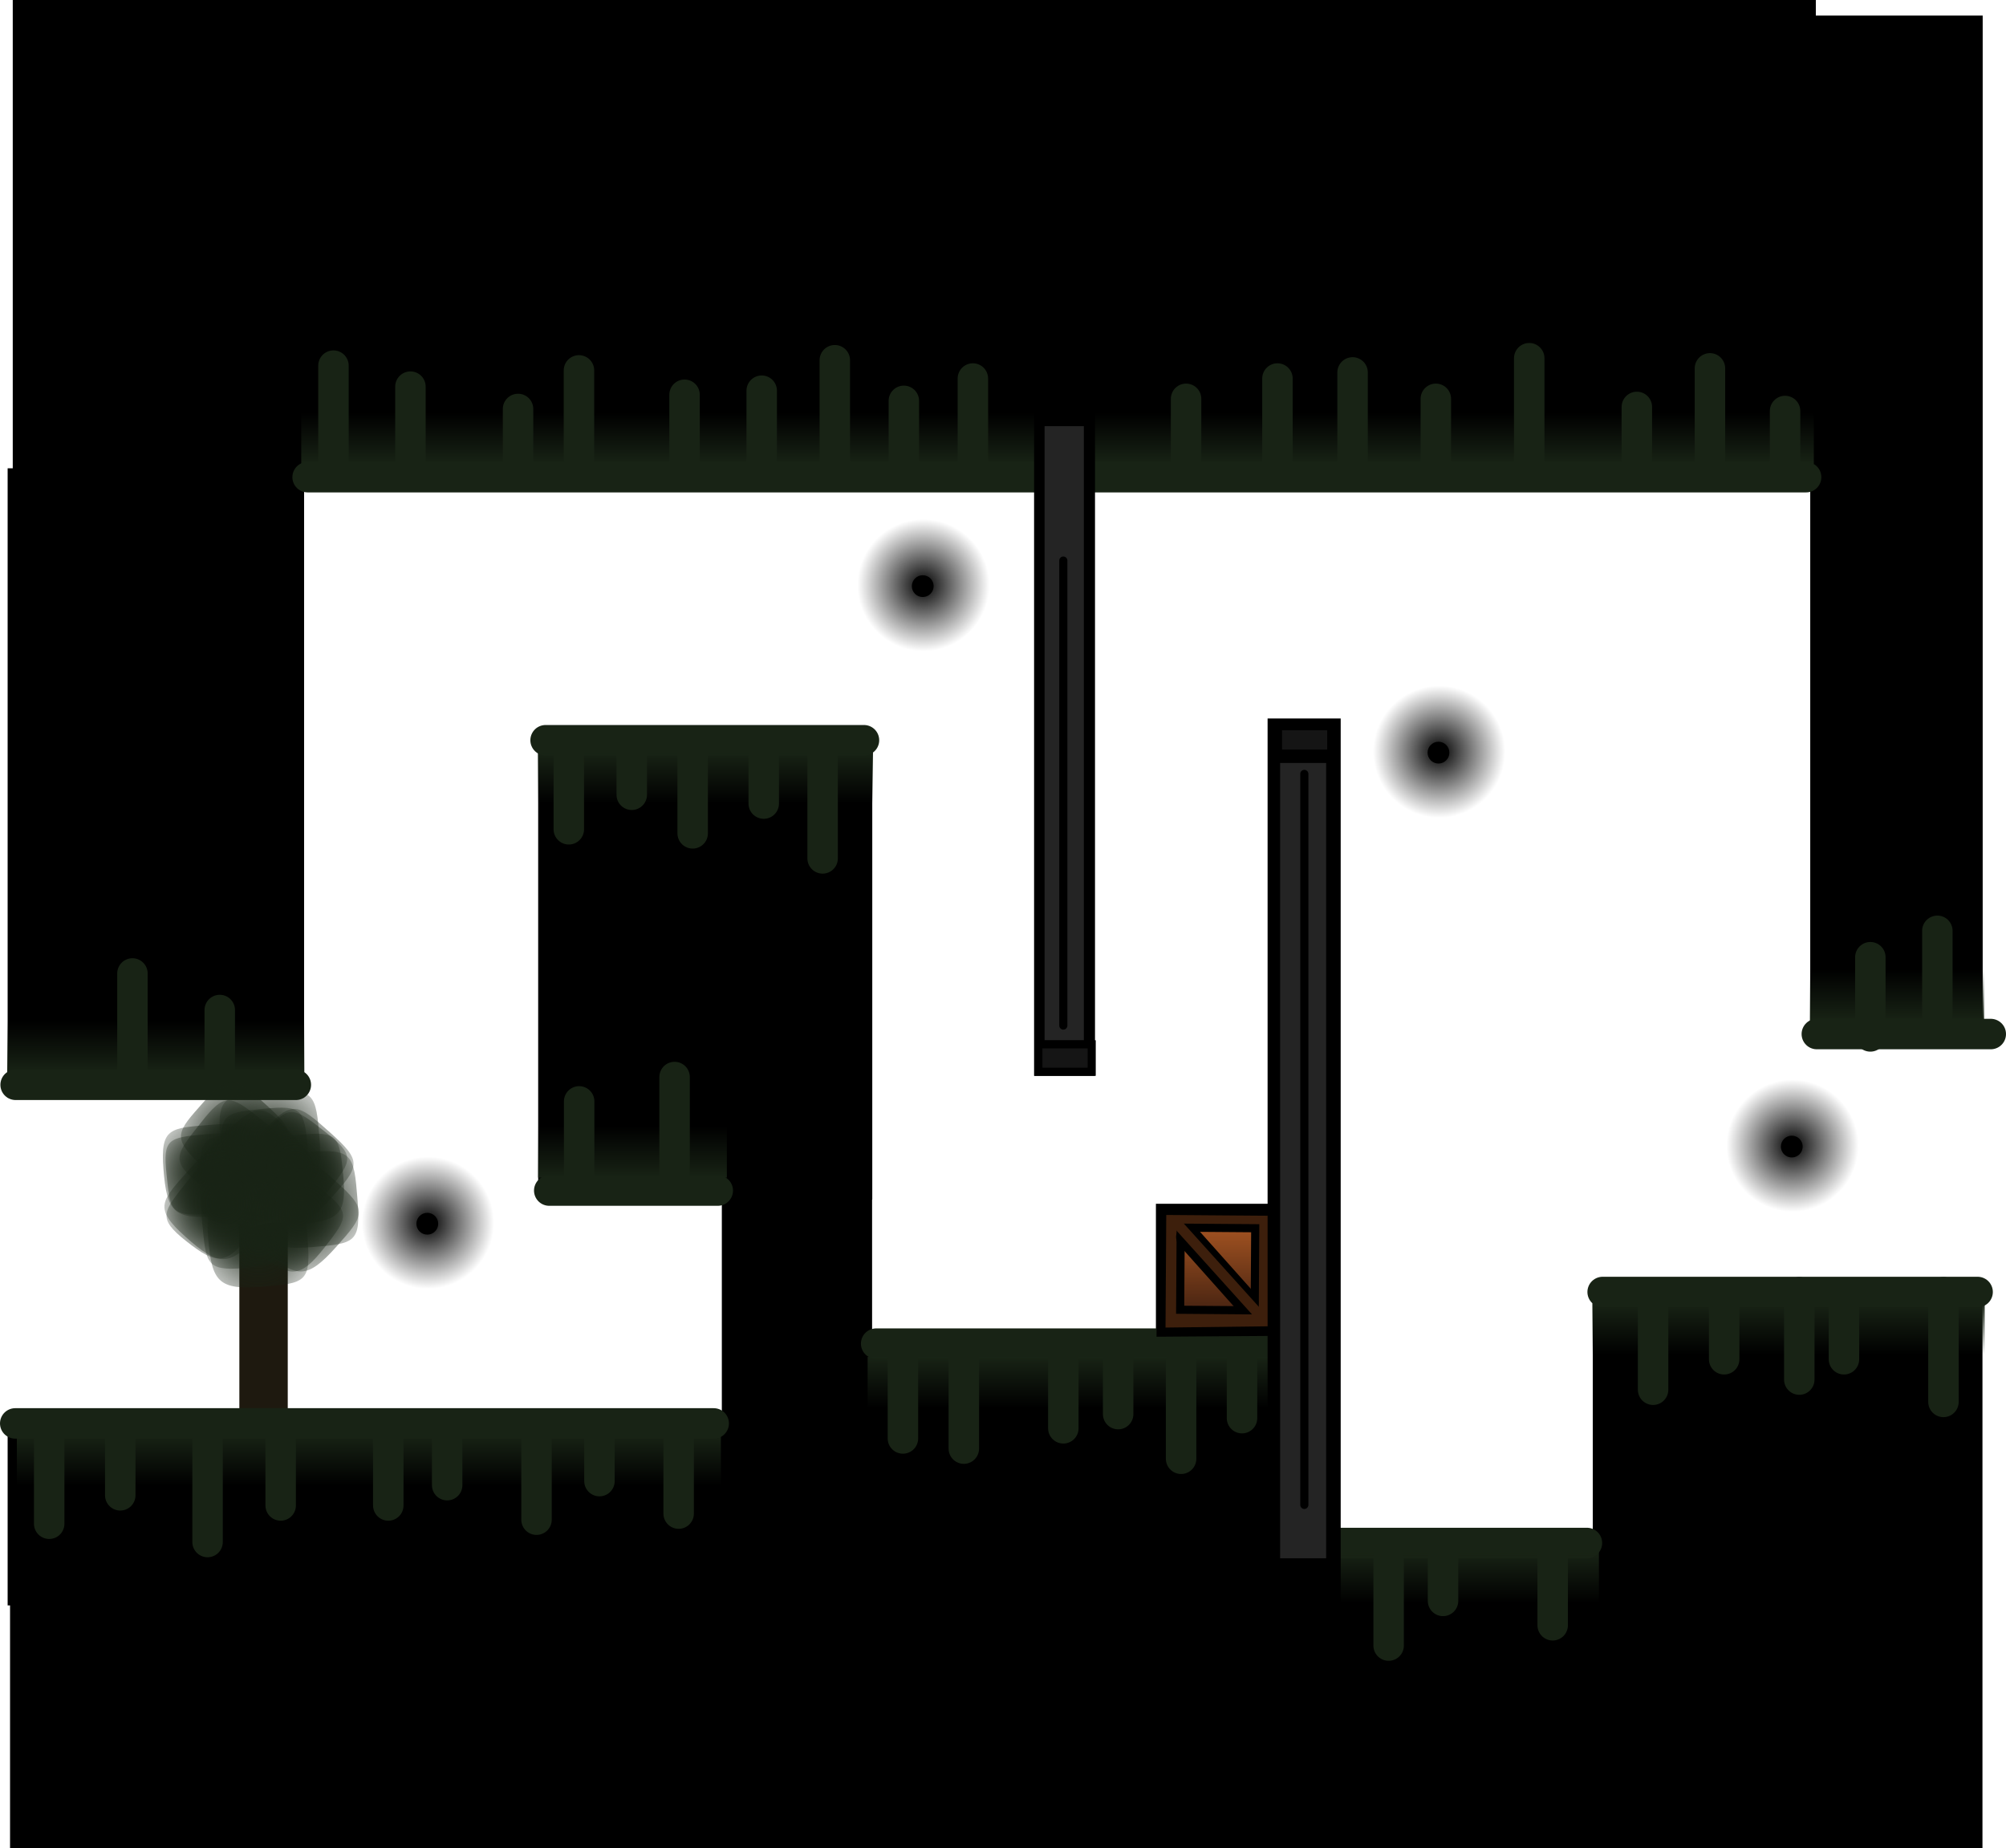 <svg version="1.1" xmlns="http://www.w3.org/2000/svg" xmlns:xlink="http://www.w3.org/1999/xlink" width="493.971" height="455.126" viewBox="0,0,493.971,455.126"><defs><radialGradient cx="47.766" cy="205.459" r="16.975" gradientUnits="userSpaceOnUse" id="color-1"><stop offset="0" stop-color="#182315"/><stop offset="1" stop-color="#182315" stop-opacity="0"/></radialGradient><radialGradient cx="45.501" cy="196.43" r="16.964" gradientUnits="userSpaceOnUse" id="color-2"><stop offset="0" stop-color="#182315"/><stop offset="1" stop-color="#182315" stop-opacity="0"/></radialGradient><radialGradient cx="54.067" cy="197.819" r="17.642" gradientUnits="userSpaceOnUse" id="color-3"><stop offset="0" stop-color="#182315"/><stop offset="1" stop-color="#182315" stop-opacity="0"/></radialGradient><radialGradient cx="65.957" cy="208.201" r="17.642" gradientUnits="userSpaceOnUse" id="color-4"><stop offset="0" stop-color="#182315"/><stop offset="1" stop-color="#182315" stop-opacity="0"/></radialGradient><radialGradient cx="66.992" cy="194.126" r="17.642" gradientUnits="userSpaceOnUse" id="color-5"><stop offset="0" stop-color="#182315"/><stop offset="1" stop-color="#182315" stop-opacity="0"/></radialGradient><radialGradient cx="51.467" cy="191.228" r="17.642" gradientUnits="userSpaceOnUse" id="color-6"><stop offset="0" stop-color="#182315"/><stop offset="1" stop-color="#182315" stop-opacity="0"/></radialGradient><radialGradient cx="59.67" cy="191.355" r="17.642" gradientUnits="userSpaceOnUse" id="color-7"><stop offset="0" stop-color="#182315"/><stop offset="1" stop-color="#182315" stop-opacity="0"/></radialGradient><radialGradient cx="54.702" cy="208.535" r="17.642" gradientUnits="userSpaceOnUse" id="color-8"><stop offset="0" stop-color="#182315"/><stop offset="1" stop-color="#182315" stop-opacity="0"/></radialGradient><radialGradient cx="68.364" cy="197.772" r="17.642" gradientUnits="userSpaceOnUse" id="color-9"><stop offset="0" stop-color="#182315"/><stop offset="1" stop-color="#182315" stop-opacity="0"/></radialGradient><linearGradient x1="461.469" y1="158.87" x2="461.469" y2="146.203" gradientUnits="userSpaceOnUse" id="color-10"><stop offset="0" stop-color="#182315"/><stop offset="1" stop-color="#182315" stop-opacity="0"/></linearGradient><linearGradient x1="168.069" y1="92.67" x2="168.069" y2="105.336" gradientUnits="userSpaceOnUse" id="color-11"><stop offset="0" stop-color="#182315"/><stop offset="1" stop-color="#182315" stop-opacity="0"/></linearGradient><linearGradient x1="434.757" y1="228.42" x2="434.757" y2="241.086" gradientUnits="userSpaceOnUse" id="color-12"><stop offset="0" stop-color="#182315"/><stop offset="1" stop-color="#182315" stop-opacity="0"/></linearGradient><linearGradient x1="257.298" y1="241.638" x2="257.298" y2="254.304" gradientUnits="userSpaceOnUse" id="color-13"><stop offset="0" stop-color="#182315"/><stop offset="1" stop-color="#182315" stop-opacity="0"/></linearGradient><linearGradient x1="85.173" y1="260.721" x2="85.173" y2="273.388" gradientUnits="userSpaceOnUse" id="color-14"><stop offset="0" stop-color="#182315"/><stop offset="1" stop-color="#182315" stop-opacity="0"/></linearGradient><linearGradient x1="150.086" y1="197.468" x2="150.086" y2="184.801" gradientUnits="userSpaceOnUse" id="color-15"><stop offset="0" stop-color="#182315"/><stop offset="1" stop-color="#182315" stop-opacity="0"/></linearGradient><linearGradient x1="254.753" y1="21.754" x2="254.753" y2="9.087" gradientUnits="userSpaceOnUse" id="color-16"><stop offset="0" stop-color="#182315"/><stop offset="1" stop-color="#182315" stop-opacity="0"/></linearGradient><linearGradient x1="32.693" y1="171.585" x2="32.693" y2="158.918" gradientUnits="userSpaceOnUse" id="color-17"><stop offset="0" stop-color="#182315"/><stop offset="1" stop-color="#182315" stop-opacity="0"/></linearGradient><linearGradient x1="294.327" y1="208.516" x2="294.17" y2="232.266" gradientUnits="userSpaceOnUse" id="color-18"><stop offset="0" stop-color="#a75522"/><stop offset="1" stop-color="#3f1f10"/></linearGradient><linearGradient x1="353.69" y1="289.62" x2="353.69" y2="302.286" gradientUnits="userSpaceOnUse" id="color-19"><stop offset="0" stop-color="#182315"/><stop offset="1" stop-color="#182315" stop-opacity="0"/></linearGradient><radialGradient cx="435.734" cy="189.604" r="16.278" gradientUnits="userSpaceOnUse" id="color-20"><stop offset="0" stop-color="#000000"/><stop offset="1" stop-color="#000000" stop-opacity="0"/></radialGradient><radialGradient cx="221.734" cy="51.604" r="16.278" gradientUnits="userSpaceOnUse" id="color-21"><stop offset="0" stop-color="#000000"/><stop offset="1" stop-color="#000000" stop-opacity="0"/></radialGradient><radialGradient cx="99.734" cy="208.604" r="16.278" gradientUnits="userSpaceOnUse" id="color-22"><stop offset="0" stop-color="#000000"/><stop offset="1" stop-color="#000000" stop-opacity="0"/></radialGradient><radialGradient cx="348.734" cy="92.604" r="16.278" gradientUnits="userSpaceOnUse" id="color-23"><stop offset="0" stop-color="#000000"/><stop offset="1" stop-color="#000000" stop-opacity="0"/></radialGradient><radialGradient cx="46.549" cy="195.748" r="18.872" gradientUnits="userSpaceOnUse" id="color-24"><stop offset="0" stop-color="#182315"/><stop offset="1" stop-color="#182315" stop-opacity="0"/></radialGradient><radialGradient cx="52.217" cy="187.089" r="18.859" gradientUnits="userSpaceOnUse" id="color-25"><stop offset="0" stop-color="#182315"/><stop offset="1" stop-color="#182315" stop-opacity="0"/></radialGradient><radialGradient cx="57.541" cy="195.135" r="19.614" gradientUnits="userSpaceOnUse" id="color-26"><stop offset="0" stop-color="#182315"/><stop offset="1" stop-color="#182315" stop-opacity="0"/></radialGradient><radialGradient cx="58.025" cy="212.677" r="19.614" gradientUnits="userSpaceOnUse" id="color-27"><stop offset="0" stop-color="#182315"/><stop offset="1" stop-color="#182315" stop-opacity="0"/></radialGradient><radialGradient cx="70.305" cy="202.909" r="19.614" gradientUnits="userSpaceOnUse" id="color-28"><stop offset="0" stop-color="#182315"/><stop offset="1" stop-color="#182315" stop-opacity="0"/></radialGradient><radialGradient cx="60.966" cy="188.041" r="19.614" gradientUnits="userSpaceOnUse" id="color-29"><stop offset="0" stop-color="#182315"/><stop offset="1" stop-color="#182315" stop-opacity="0"/></radialGradient><radialGradient cx="67.047" cy="194.838" r="19.614" gradientUnits="userSpaceOnUse" id="color-30"><stop offset="0" stop-color="#182315"/><stop offset="1" stop-color="#182315" stop-opacity="0"/></radialGradient><radialGradient cx="49.266" cy="203.734" r="19.614" gradientUnits="userSpaceOnUse" id="color-31"><stop offset="0" stop-color="#182315"/><stop offset="1" stop-color="#182315" stop-opacity="0"/></radialGradient><radialGradient cx="68.361" cy="206.779" r="19.614" gradientUnits="userSpaceOnUse" id="color-32"><stop offset="0" stop-color="#182315"/><stop offset="1" stop-color="#182315" stop-opacity="0"/></radialGradient></defs><g transform="translate(5.662,92.5)"><g data-paper-data="{&quot;isPaintingLayer&quot;:true}" fill-rule="nonzero" stroke-linejoin="miter" stroke-miterlimit="10" stroke-dasharray="" stroke-dashoffset="0" style="mix-blend-mode: normal"><path d="M53.278,263.289v-54.665c0,0 3.149,1.448 4.199,0.818c2.184,-1.309 7.719,-0.818 7.719,-0.818v54.665z" fill="#1e190f" stroke="#0c0c0c" stroke-width="0" stroke-linecap="butt"/><g stroke="none" stroke-width="0" stroke-linecap="butt"><path d="M40.333,198.527c5.794,-7.37 6.947,-6.695 14.317,-0.901c7.37,5.794 6.872,6.723 1.077,14.093c-5.794,7.37 -8.101,7.24 -15.471,1.445c-7.37,-5.794 -5.718,-7.268 0.077,-14.637z" fill="url(#color-1)"/><path d="M35.338,196.538c-0.897,-8.644 0.403,-8.93 9.735,-9.76c9.332,-0.831 9.613,0.11 10.51,8.755c0.897,8.644 -0.862,10.032 -10.194,10.863c-9.332,0.831 -9.154,-1.213 -10.051,-9.857z" fill="url(#color-2)"/><path d="M43.541,196.93c0,-9.743 1.375,-9.933 11.119,-9.933c9.743,0 9.933,1.079 9.933,10.822c0,9.743 -1.968,11.119 -11.712,11.119c-9.743,0 -9.34,-2.265 -9.34,-12.008z" fill="url(#color-3)"/><path d="M58.232,200.996c6.022,-7.66 7.22,-6.958 14.88,-0.936c7.66,6.022 7.142,6.987 1.12,14.647c-6.022,7.66 -8.42,7.524 -16.079,1.502c-7.66,-6.022 -5.942,-7.553 0.08,-15.213z" fill="url(#color-4)"/><path d="M59.267,186.921c6.022,-7.66 7.22,-6.958 14.88,-0.936c7.66,6.022 7.142,6.987 1.12,14.647c-6.022,7.66 -8.42,7.524 -16.079,1.502c-7.66,-6.022 -5.942,-7.553 0.08,-15.213z" fill="url(#color-5)"/><path d="M43.742,184.023c6.022,-7.66 7.22,-6.958 14.88,-0.936c7.66,6.022 7.142,6.987 1.12,14.647c-6.022,7.66 -8.42,7.524 -16.079,1.502c-7.66,-6.022 -5.942,-7.553 0.08,-15.213z" fill="url(#color-6)"/><path d="M49.107,191.476c-0.932,-9.699 0.419,-10.019 10.118,-10.951c9.699,-0.932 9.991,0.124 10.923,9.822c0.932,9.699 -0.896,11.256 -10.594,12.188c-9.699,0.932 -9.514,-1.361 -10.446,-11.06z" fill="url(#color-7)"/><path d="M44.139,208.657c-0.932,-9.699 0.419,-10.019 10.118,-10.951c9.699,-0.932 9.991,0.124 10.923,9.822c0.932,9.699 -0.896,11.256 -10.594,12.188c-9.699,0.932 -9.514,-1.361 -10.446,-11.06z" fill="url(#color-8)"/><path d="M57.801,197.893c-0.932,-9.699 0.419,-10.019 10.118,-10.951c9.699,-0.932 9.991,0.124 10.923,9.822c0.932,9.699 -0.896,11.256 -10.594,12.188c-9.699,0.932 -9.514,-1.361 -10.446,-11.06z" fill="url(#color-9)"/></g><path d="M387.051,362.126v-136.054h94.961v136.054z" fill="#000000" stroke="#000000" stroke-width="1" stroke-linecap="butt"/><path d="M440.604,162.071v-250.237h41.465v250.237z" fill="#000000" stroke="#000000" stroke-width="1" stroke-linecap="butt"/><path d="M-2.688,362.106v-76.577h395.159v76.577z" fill="#000000" stroke="#000000" stroke-width="1" stroke-linecap="butt"/><path d="M-2.021,25.769v-117.769h443v117.769z" fill="#000000" stroke="#000000" stroke-width="1" stroke-linecap="butt"/><path d="M-3.282,177.31v-154h72v154z" fill="#000000" stroke="#000000" stroke-width="1" stroke-linecap="butt"/><path d="M-3.282,302.31v-45h177v45z" fill="#000000" stroke="#000000" stroke-width="1" stroke-linecap="butt"/><path d="M279.479,286.581v-82.167h31.5v82.167z" fill="#000000" stroke="#000000" stroke-width="1" stroke-linecap="butt"/><path d="M206.823,287.407v-50h75v50z" fill="#000000" stroke="#000000" stroke-width="1" stroke-linecap="butt"/><path d="M127.362,202.364v-112.521h81.269v112.521z" fill="#000000" stroke="#000000" stroke-width="1" stroke-linecap="butt"/><path d="M172.588,303.31v-108.985h36v108.985z" fill="#000000" stroke="#000000" stroke-width="1" stroke-linecap="butt"/><path d="M481.318,225.637h-92.333" fill="none" stroke="#182315" stroke-width="7.5" stroke-linecap="round"/><path d="M439.088,24.997h-369" fill="none" stroke="#182315" stroke-width="7.5" stroke-linecap="round"/><path d="M128.688,89.773h78.4" fill="none" stroke="#182315" stroke-width="7.5" stroke-linecap="round"/><path d="M306.088,238.352h-96" fill="none" stroke="#182315" stroke-width="7.5" stroke-linecap="round"/><path d="M171.088,200.665h-41.5" fill="none" stroke="#182315" stroke-width="7.5" stroke-linecap="round"/><path d="M-1.912,257.997h172" fill="none" stroke="#182315" stroke-width="7.5" stroke-linecap="round"/><path d="M67.186,174.62h-69" fill="none" stroke="#182315" stroke-width="7.5" stroke-linecap="round"/><path d="M441.726,162.121h42.833" fill="none" stroke="#182315" stroke-width="7.5" stroke-linecap="round"/><path d="M482.915,146.203v12.667h-42.892v-12.667z" fill="url(#color-10)" stroke="#182315" stroke-width="0" stroke-linecap="butt"/><path d="M126.823,105.336v-12.667h82.492v12.667z" fill="url(#color-11)" stroke="#182315" stroke-width="0" stroke-linecap="butt"/><path d="M386.448,241.086v-12.667h96.617v12.667z" fill="url(#color-12)" stroke="#182315" stroke-width="0" stroke-linecap="butt"/><path d="M207.989,254.304v-12.667h98.617v12.667z" fill="url(#color-13)" stroke="#182315" stroke-width="0" stroke-linecap="butt"/><path d="M-1.511,273.388v-12.667h173.367v12.667z" fill="url(#color-14)" stroke="#182315" stroke-width="0" stroke-linecap="butt"/><path d="M173.32,184.801v12.667h-46.467v-12.667z" fill="url(#color-15)" stroke="#182315" stroke-width="0" stroke-linecap="butt"/><path d="M440.986,9.087v12.667h-372.467v-12.667z" fill="url(#color-16)" stroke="#182315" stroke-width="0" stroke-linecap="butt"/><path d="M69.28,158.918v12.667h-73.175v-12.667z" fill="url(#color-17)" stroke="#182315" stroke-width="0" stroke-linecap="butt"/><path d="M279.128,236.652l0.212,-32.294l30.021,0.225l-0.212,31.857z" fill="#000000" stroke="none" stroke-width="0" stroke-linecap="butt"/><path d="M283.106,232.624l0.157,-24.192l22.129,0.168l-0.157,23.749z" fill="url(#color-18)" stroke="#3d1f0c" stroke-width="3.5" stroke-linecap="butt"/><path d="M284.951,230.012l0.13,-20.221l18.354,0.143l-0.13,20.221z" fill="none" stroke="#000000" stroke-width="2" stroke-linecap="butt"/><path d="M301.234,228.111l-14.286,-16.027" fill="none" stroke="#000000" stroke-width="6" stroke-linecap="round"/><path d="M303.957,230.742l-19.776,-21.944" fill="none" stroke="#3d1f0c" stroke-width="2.5" stroke-linecap="round"/><path d="M249.479,171.914v-168.5h14v168.5z" fill="#000000" stroke="#000000" stroke-width="1" stroke-linecap="butt"/><path d="M320.251,287.442h64.867" fill="none" stroke="#182315" stroke-width="7.5" stroke-linecap="round"/><path d="M319.315,302.286v-12.667h68.75v12.667z" fill="url(#color-19)" stroke="#182315" stroke-width="0" stroke-linecap="butt"/><path d="M261.23,12.437v157.667h-9.667v-157.667z" fill="#242424" stroke="none" stroke-width="0" stroke-linecap="butt"/><path d="M250.23,165.707v-2h13.333v2z" fill="#000000" stroke="none" stroke-width="0" stroke-linecap="butt"/><g stroke="none" stroke-linecap="butt"><path d="M432.876,189.828c0,-1.482 1.201,-2.683 2.683,-2.683c1.482,0 2.683,1.201 2.683,2.683c0,1.482 -1.201,2.683 -2.683,2.683c-1.482,0 -2.683,-1.201 -2.683,-2.683z" fill="#000000" stroke-width="NaN"/><path d="M419.456,189.604c0,-8.99 7.288,-16.278 16.278,-16.278c8.99,0 16.278,7.288 16.278,16.278c0,8.99 -7.288,16.278 -16.278,16.278c-8.99,0 -16.278,-7.288 -16.278,-16.278z" fill="url(#color-20)" stroke-width="0"/></g><g stroke="none" stroke-linecap="butt"><path d="M218.876,51.828c0,-1.482 1.201,-2.683 2.683,-2.683c1.482,0 2.683,1.201 2.683,2.683c0,1.482 -1.201,2.683 -2.683,2.683c-1.482,0 -2.683,-1.201 -2.683,-2.683z" fill="#000000" stroke-width="NaN"/><path d="M205.456,51.604c0,-8.99 7.288,-16.278 16.278,-16.278c8.99,0 16.278,7.288 16.278,16.278c0,8.99 -7.288,16.278 -16.278,16.278c-8.99,0 -16.278,-7.288 -16.278,-16.278z" fill="url(#color-21)" stroke-width="0"/></g><g stroke="none" stroke-linecap="butt"><path d="M96.876,208.828c0,-1.482 1.201,-2.683 2.683,-2.683c1.482,0 2.683,1.201 2.683,2.683c0,1.482 -1.201,2.683 -2.683,2.683c-1.482,0 -2.683,-1.201 -2.683,-2.683z" fill="#000000" stroke-width="NaN"/><path d="M83.456,208.604c0,-8.99 7.288,-16.278 16.278,-16.278c8.99,0 16.278,7.288 16.278,16.278c0,8.99 -7.288,16.278 -16.278,16.278c-8.99,0 -16.278,-7.288 -16.278,-16.278z" fill="url(#color-22)" stroke-width="0"/></g><g stroke="none" stroke-linecap="butt"><path d="M345.876,92.828c0,-1.482 1.201,-2.683 2.683,-2.683c1.482,0 2.683,1.201 2.683,2.683c0,1.482 -1.201,2.683 -2.683,2.683c-1.482,0 -2.683,-1.201 -2.683,-2.683z" fill="#000000" stroke-width="NaN"/><path d="M332.456,92.604c0,-8.99 7.288,-16.278 16.278,-16.278c8.99,0 16.278,7.288 16.278,16.278c0,8.99 -7.288,16.278 -16.278,16.278c-8.99,0 -16.278,-7.288 -16.278,-16.278z" fill="url(#color-23)" stroke-width="0"/></g><path d="M250.037,171.402v-6.75h13.125v6.75z" fill="#151515" stroke="#000000" stroke-width="2" stroke-linecap="butt"/><path d="M256.179,160.03v-114.5" fill="none" stroke="#000000" stroke-width="2" stroke-linecap="round"/><path d="M306.979,302.314v-217.4h17v217.4z" fill="#000000" stroke="#000000" stroke-width="1" stroke-linecap="butt"/><path d="M309.563,291.204v-203.767h11.333v203.767z" fill="#242424" stroke="none" stroke-width="0" stroke-linecap="butt"/><path d="M308.563,95.374v-3h14.667v3z" fill="#000000" stroke="none" stroke-width="0" stroke-linecap="butt"/><path d="M309.037,93.069v-6.75h13.125v6.75z" fill="#151515" stroke="#000000" stroke-width="2" stroke-linecap="butt"/><path d="M315.526,278.06v-180" fill="none" stroke="#000000" stroke-width="2" stroke-linecap="round"/><path d="M401.406,226.703v23" fill="none" stroke="#182315" stroke-width="7.5" stroke-linecap="round"/><path d="M418.906,229.203v13" fill="none" stroke="#182315" stroke-width="7.5" stroke-linecap="round"/><path d="M437.406,225.703v21.5" fill="none" stroke="#182315" stroke-width="7.5" stroke-linecap="round"/><path d="M448.406,226.703v15.5" fill="none" stroke="#182315" stroke-width="7.5" stroke-linecap="round"/><path d="M472.906,225.703v27" fill="none" stroke="#182315" stroke-width="7.5" stroke-linecap="round"/><path d="M454.906,143.203v19.5" fill="none" stroke="#182315" stroke-width="7.5" stroke-linecap="round"/><path d="M471.406,136.703v25" fill="none" stroke="#182315" stroke-width="7.5" stroke-linecap="round"/><path d="M336.285,288.203v24.5" fill="none" stroke="#182315" stroke-width="7.5" stroke-linecap="round"/><path d="M349.679,301.703v-10.5" fill="none" stroke="#182315" stroke-width="7.5" stroke-linecap="round"/><path d="M376.679,307.703v-19" fill="none" stroke="#182315" stroke-width="7.5" stroke-linecap="round"/><path d="M216.679,242.203v19.5" fill="none" stroke="#182315" stroke-width="7.5" stroke-linecap="round"/><path d="M300.179,241.203v15.5" fill="none" stroke="#182315" stroke-width="7.5" stroke-linecap="round"/><path d="M285.179,242.703v24" fill="none" stroke="#182315" stroke-width="7.5" stroke-linecap="round"/><path d="M269.679,238.703v17" fill="none" stroke="#182315" stroke-width="7.5" stroke-linecap="round"/><path d="M256.179,239.703v19.5" fill="none" stroke="#182315" stroke-width="7.5" stroke-linecap="round"/><path d="M231.679,239.203v25" fill="none" stroke="#182315" stroke-width="7.5" stroke-linecap="round"/><path d="M433.906,8.703v15" fill="none" stroke="#182315" stroke-width="7.5" stroke-linecap="round"/><path d="M415.406,-1.797v24" fill="none" stroke="#182315" stroke-width="7.5" stroke-linecap="round"/><path d="M397.406,7.703v13" fill="none" stroke="#182315" stroke-width="7.5" stroke-linecap="round"/><path d="M370.906,-4.297v29" fill="none" stroke="#182315" stroke-width="7.5" stroke-linecap="round"/><path d="M347.906,5.703v17.5" fill="none" stroke="#182315" stroke-width="7.5" stroke-linecap="round"/><path d="M327.406,-0.797v22.5" fill="none" stroke="#182315" stroke-width="7.5" stroke-linecap="round"/><path d="M308.906,0.703v20" fill="none" stroke="#182315" stroke-width="7.5" stroke-linecap="round"/><path d="M286.406,5.703v17.5" fill="none" stroke="#182315" stroke-width="7.5" stroke-linecap="round"/><path d="M233.906,22.203v-21.5" fill="none" stroke="#182315" stroke-width="7.5" stroke-linecap="round"/><path d="M134.406,93.203v18.5" fill="none" stroke="#182315" stroke-width="7.5" stroke-linecap="round"/><path d="M149.906,92.703v10.5" fill="none" stroke="#182315" stroke-width="7.5" stroke-linecap="round"/><path d="M164.906,92.203v20.5" fill="none" stroke="#182315" stroke-width="7.5" stroke-linecap="round"/><path d="M182.406,90.37v15" fill="none" stroke="#182315" stroke-width="7.5" stroke-linecap="round"/><path d="M196.906,90.37v28.5" fill="none" stroke="#182315" stroke-width="7.5" stroke-linecap="round"/><path d="M216.906,21.203v-15" fill="none" stroke="#182315" stroke-width="7.5" stroke-linecap="round"/><path d="M199.906,22.703v-26.5" fill="none" stroke="#182315" stroke-width="7.5" stroke-linecap="round"/><path d="M181.906,22.203v-18.5" fill="none" stroke="#182315" stroke-width="7.5" stroke-linecap="round"/><path d="M162.906,4.703v16.5" fill="none" stroke="#182315" stroke-width="7.5" stroke-linecap="round"/><path d="M136.906,-1.297v21.5" fill="none" stroke="#182315" stroke-width="7.5" stroke-linecap="round"/><path d="M121.906,8.203v13" fill="none" stroke="#182315" stroke-width="7.5" stroke-linecap="round"/><path d="M95.406,21.703v-19" fill="none" stroke="#182315" stroke-width="7.5" stroke-linecap="round"/><path d="M26.952,147.203v25" fill="none" stroke="#182315" stroke-width="7.5" stroke-linecap="round"/><path d="M48.452,156.203v15.5" fill="none" stroke="#182315" stroke-width="7.5" stroke-linecap="round"/><path d="M136.952,178.703v19" fill="none" stroke="#182315" stroke-width="7.5" stroke-linecap="round"/><path d="M160.452,172.703v24" fill="none" stroke="#182315" stroke-width="7.5" stroke-linecap="round"/><path d="M6.452,259.703v23" fill="none" stroke="#182315" stroke-width="7.5" stroke-linecap="round"/><path d="M23.952,261.703v14" fill="none" stroke="#182315" stroke-width="7.5" stroke-linecap="round"/><path d="M45.452,261.203v26" fill="none" stroke="#182315" stroke-width="7.5" stroke-linecap="round"/><path d="M63.452,278.203v-17.5" fill="none" stroke="#182315" stroke-width="7.5" stroke-linecap="round"/><path d="M89.952,278.203v-17.5" fill="none" stroke="#182315" stroke-width="7.5" stroke-linecap="round"/><path d="M104.452,260.703v12.5" fill="none" stroke="#182315" stroke-width="7.5" stroke-linecap="round"/><path d="M126.452,260.203v21.5" fill="none" stroke="#182315" stroke-width="7.5" stroke-linecap="round"/><path d="M141.952,259.703v12.5" fill="none" stroke="#182315" stroke-width="7.5" stroke-linecap="round"/><path d="M161.452,259.703v20.5" fill="none" stroke="#182315" stroke-width="7.5" stroke-linecap="round"/><path d="M76.452,-2.47v25" fill="none" stroke="#182315" stroke-width="7.5" stroke-linecap="round"/><g stroke="none" stroke-width="0" stroke-linecap="butt"><path d="M46.607,184.449c10.39,-0.824 10.708,0.627 11.532,11.017c0.824,10.39 -0.311,10.683 -10.701,11.507c-10.39,0.824 -12.023,-1.159 -12.847,-11.549c-0.824,-10.39 1.626,-10.151 12.016,-10.975z" fill="url(#color-24)"/><path d="M44.465,178.868c6.386,-7.251 7.599,-6.404 15.314,0.593c7.715,6.997 7.158,7.936 0.773,15.187c-6.386,7.251 -8.846,6.861 -16.561,-0.136c-7.715,-6.997 -5.911,-8.393 0.474,-15.644z" fill="url(#color-25)"/><path d="M50.331,185.865c7.96,-7.347 9.152,-6.366 16.499,1.594c7.347,7.96 6.608,8.928 -1.352,16.275c-7.96,7.347 -10.568,6.776 -17.915,-1.184c-7.347,-7.96 -5.192,-9.338 2.768,-16.685z" fill="url(#color-26)"/><path d="M58.086,200.933c10.798,-0.856 11.129,0.652 11.985,11.45c0.856,10.798 -0.323,11.103 -11.122,11.959c-10.798,0.856 -12.496,-1.205 -13.352,-12.003c-0.856,-10.798 1.69,-10.55 12.488,-11.406z" fill="url(#color-27)"/><path d="M70.366,191.165c10.798,-0.856 11.129,0.652 11.985,11.45c0.856,10.798 -0.323,11.103 -11.122,11.959c-10.798,0.856 -12.496,-1.205 -13.352,-12.003c-0.856,-10.798 1.69,-10.55 12.488,-11.406z" fill="url(#color-28)"/><path d="M61.027,176.297c10.798,-0.856 11.129,0.652 11.985,11.45c0.856,10.798 -0.323,11.103 -11.122,11.959c-10.798,0.856 -12.496,-1.205 -13.352,-12.003c-0.856,-10.798 1.69,-10.55 12.488,-11.406z" fill="url(#color-29)"/><path d="M58.983,186.3c7.22,-8.075 8.501,-7.212 16.576,0.008c8.075,7.22 7.432,8.255 0.212,16.33c-7.22,8.075 -9.871,7.756 -17.946,0.535c-8.075,-7.22 -6.062,-8.799 1.159,-16.873z" fill="url(#color-30)"/><path d="M41.202,195.197c7.22,-8.075 8.501,-7.213 16.576,0.008c8.075,7.22 7.432,8.255 0.212,16.33c-7.22,8.075 -9.871,7.756 -17.946,0.535c-8.075,-7.22 -6.062,-8.799 1.159,-16.873z" fill="url(#color-31)"/><path d="M60.296,198.241c7.22,-8.075 8.501,-7.212 16.576,0.008c8.075,7.22 7.432,8.255 0.212,16.33c-7.22,8.075 -9.871,7.756 -17.946,0.535c-8.075,-7.22 -6.062,-8.799 1.159,-16.873z" fill="url(#color-32)"/></g></g></g></svg>